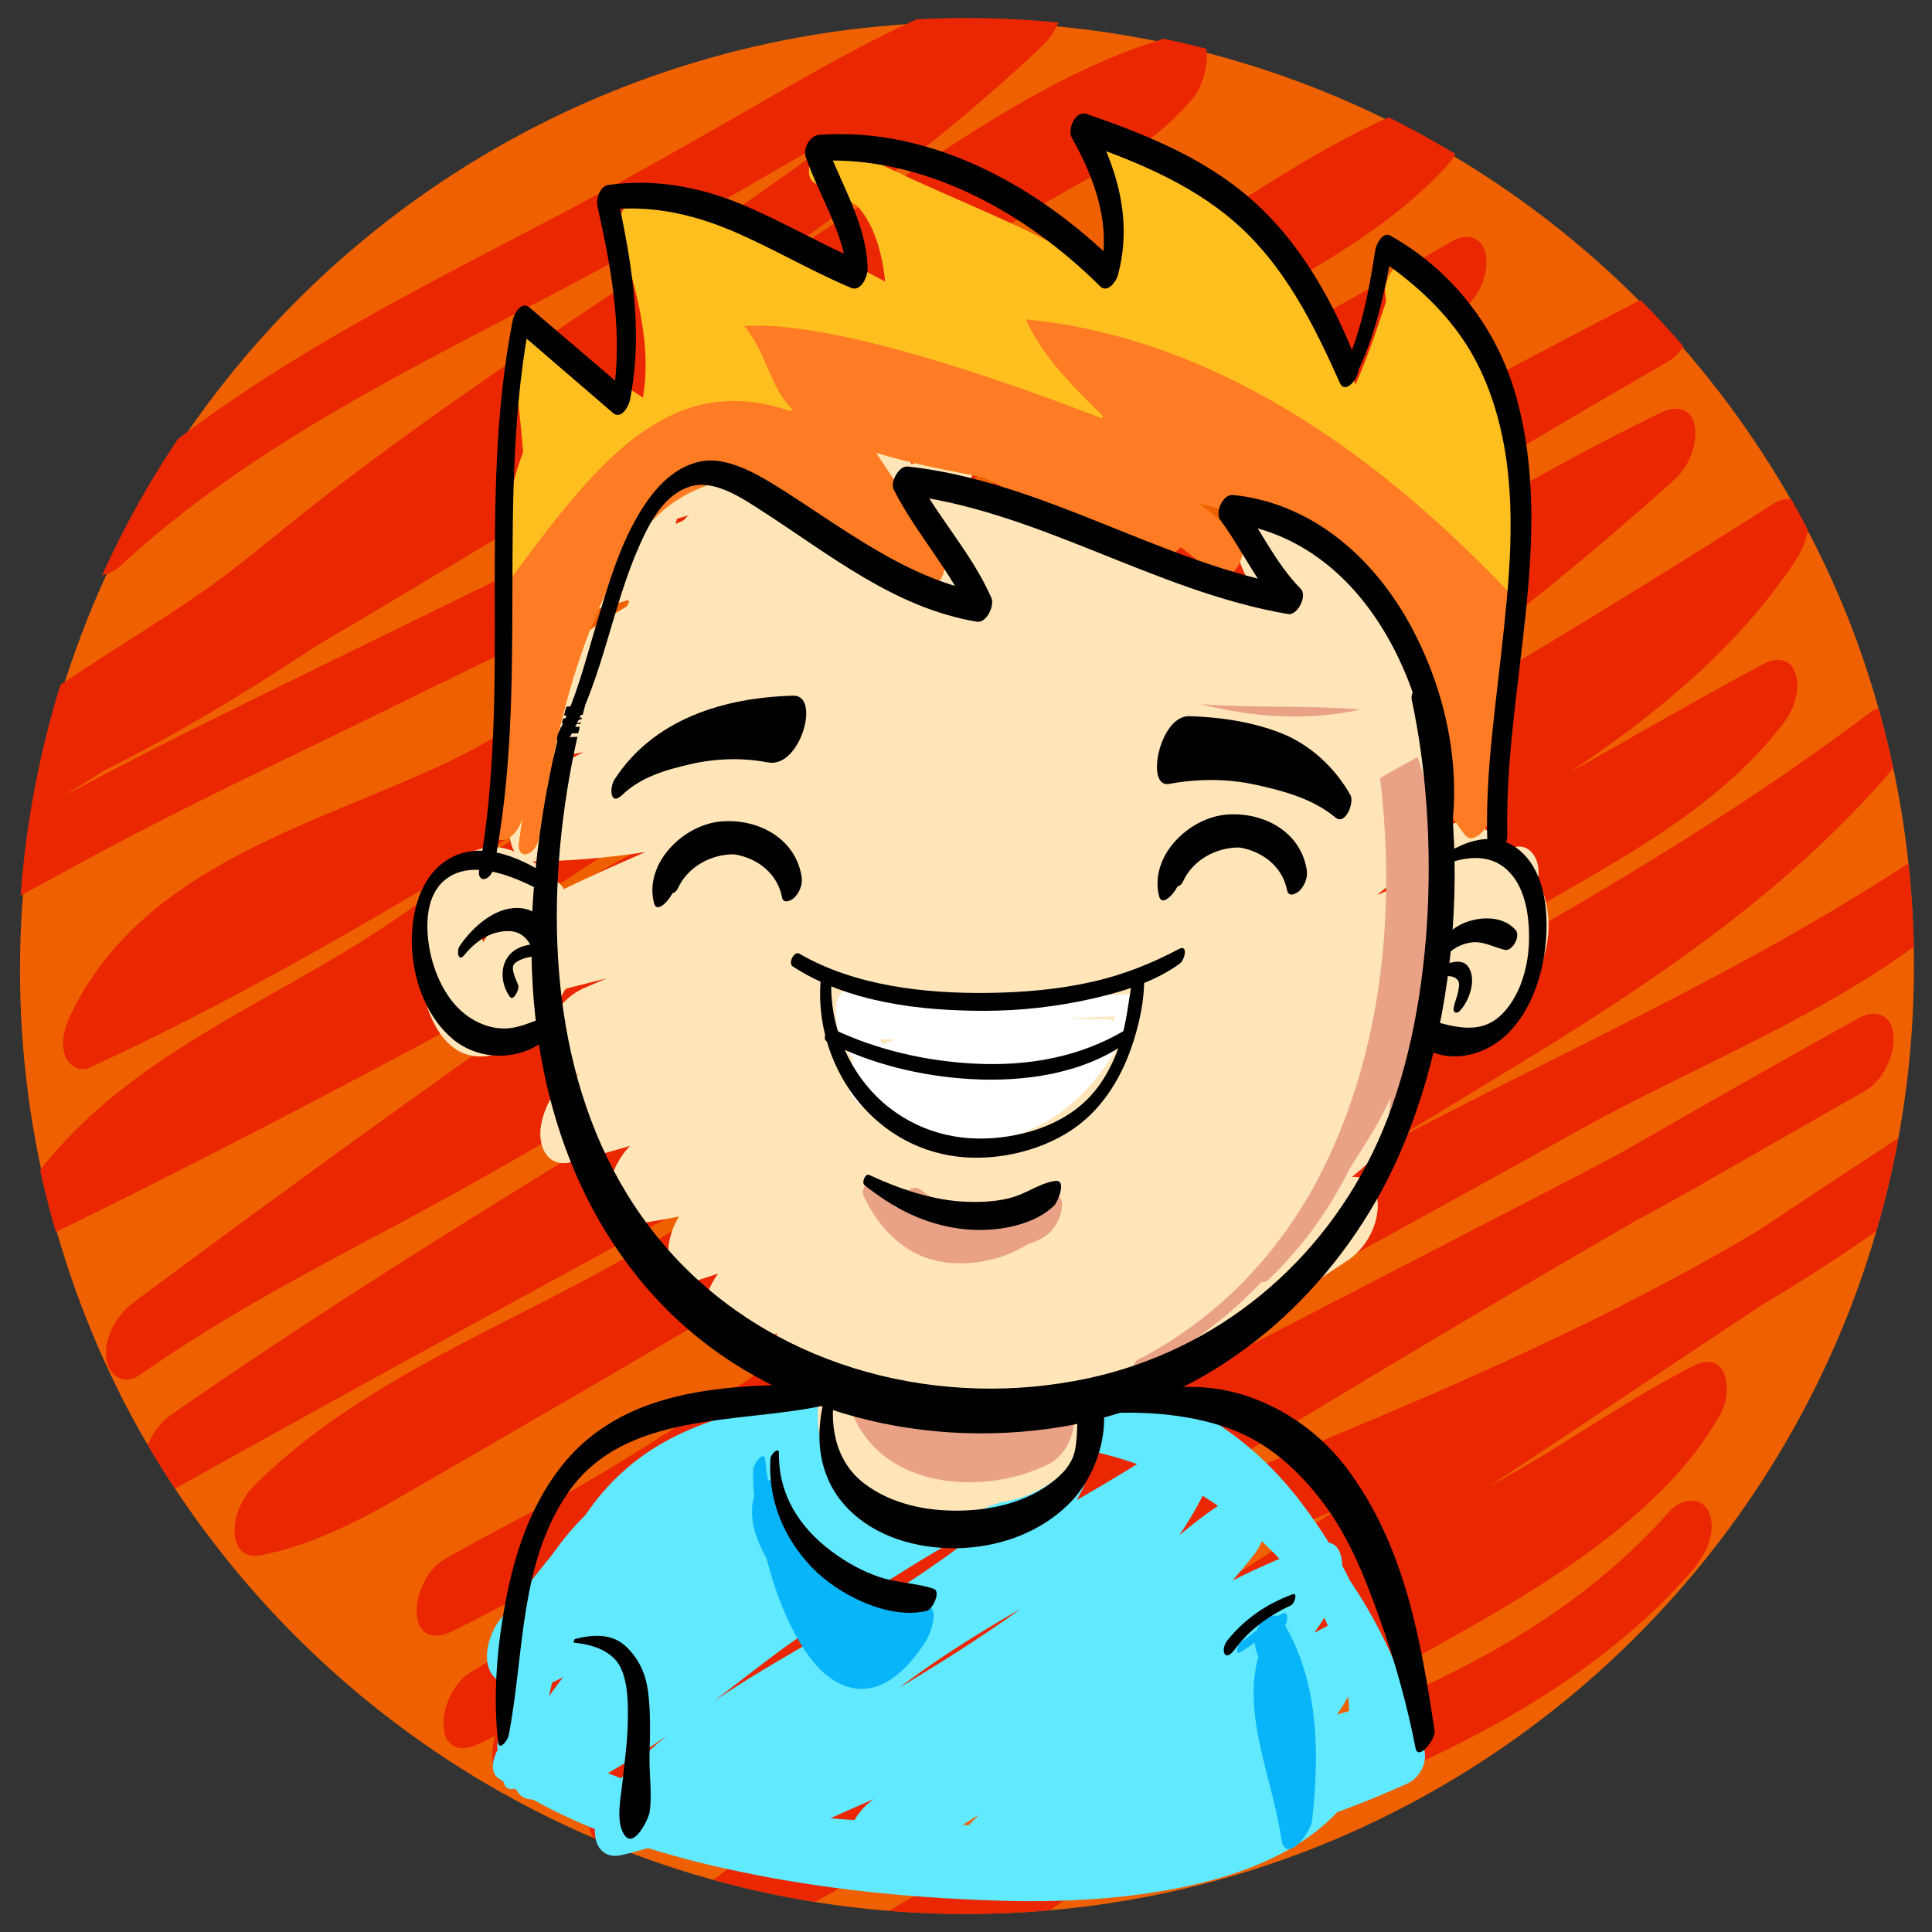 <svg xmlns="http://www.w3.org/2000/svg" xmlns:xlink="http://www.w3.org/1999/xlink" width="1030" height="1030" viewBox="0 0 1030 1030"><rect x="0" y="0" width="1030" height="1030" fill="#333333" stroke="none"/><defs><path id="a" d="M1020.377 515.001c0 279.115-226.264 505.377-505.377 505.377S9.623 794.114 9.623 515.001 235.886 9.622 515 9.622c279.113 0 505.377 226.266 505.377 505.379z"/></defs><clipPath id="b"><use xlink:href="#a" overflow="visible"/></clipPath><g clip-path="url(#b)"><circle fill="#EF6100" cx="516.036" cy="517.213" r="505.378"/><path fill="#EA2700" d="M64.591 301.339c65.697-60.767 147.473-101.363 226.166-142.394 40.816-21.281 80.746-43.73 120.539-66.854 43.207-25.11 87.471-49.598 136.055-62.561l-2.865-37.722C469.49 62.96 382.009 118.799 296.63 176.392c-43.967 29.658-87.432 59.996-129.215 92.682-20.033 15.672-39.121 32.311-60.043 46.828-21.762 15.1-44.41 28.884-66.553 43.409-20.461 13.421-40.42 27.7-58.93 43.736-7.092 6.145-11.695 17.171-10.986 26.521.549 7.209 5.932 13.974 13.85 11.2 98.168-34.394 184.33-95.652 268.734-154.941 42.164-29.617 84.252-59.421 128.115-86.495 19.998-12.341 40.242-24.097 59.857-37.073 21.043-13.919 41.816-28.239 62.965-42.001 37.358-24.313 76.479-48.122 120.034-59.315-2.238-11.117-4.479-22.232-6.717-33.351-3.625 4.497-11.99 11.267-18.963 15.919-10.002 6.67-20.648 12.364-31.156 18.178-23.029 12.742-45.092 27.219-67.553 40.936-51.307 31.332-102.533 62.797-153.852 94.112-51.111 31.188-102.328 62.211-153.791 92.816-45.842 27.263-92.238 53.613-137.738 81.449-57.197 34.991-113.604 73.15-161.328 120.578-6.828 6.784-11.734 16.688-10.986 26.521.559 7.365 5.898 13.78 13.85 11.198 51.945-16.859 99.748-43.608 147.504-69.638 50.273-27.404 102.16-51.78 153.584-76.934 106.723-52.204 213.545-104.201 320.026-156.899 43.588-21.572 87.41-42.348 128.738-68.076 36.969-23.018 73.674-48.996 115.463-62.538-.953-12.575-1.908-25.146-2.863-37.721-32.516 34.457-76.607 55.146-117.221 78.288-50.043 28.516-97.457 62.321-145.694 93.778-48.672 31.741-97.557 62.7-143.463 98.404-36.258 28.201-71.635 58.477-113.408 78.263C166.968 440.29 75.416 461.753 37.56 541.29c-3.076 6.463-5.365 14.316-2.91 21.401 1.744 5.04 7.496 9.095 12.932 6.589C147.67 523.178 241.1 464.948 335.033 407.693c46.518-28.354 93.287-56.325 141.229-82.228 49.124-26.541 100.223-49.029 149.866-74.543 51.182-26.305 101.262-54.686 151.102-83.427-.984-12.997-1.971-25.993-2.959-38.989-89.506 66.279-184.82 124.035-280.239 181.279-95.314 57.186-189.699 115.122-280.916 178.699C148.345 533.63 70.698 560.08 20.878 624.456c-8.811 11.384-11.102 42.221 10.984 31.382 208.227-102.161 408.941-218.58 611.711-330.955 81.105-44.949 162.598-89.213 245.033-131.684l-2.959-38.989C684.77 269.934 489.943 395.938 300.085 528.915 223.16 582.794 147.082 637.887 71.74 693.958c-9.189 6.835-16.062 17.88-15.162 29.76.736 9.699 9.592 15.234 18.121 9.229 43.633-30.724 91.014-55.527 138.016-80.599 48.865-26.063 96.42-53.966 143.453-83.206 97.824-60.818 193.598-125.836 295.821-179.224 79.943-41.755 155.398-91.653 236.617-131.035l-7.131-35.752C726.443 362.758 545.963 469.948 368.333 577.764c-93.445 56.721-186.838 113.71-276.604 176.167-9.318 6.483-16.043 18.146-15.16 29.758.801 10.539 9.316 14.158 18.119 9.23 202.516-113.372 408.094-221.234 609.11-337.292 82.609-47.694 164.385-96.848 244.781-148.196-3.662-10.461-7.324-20.92-10.984-31.381-4.996 7.511-10.377 14.716-16.098 21.688-5.041 6.146-10.836 12.267-18.377 19.708-14.123 13.939-29.658 26.809-45.088 38.273-35.398 26.297-73.572 48.73-112.082 70.107-37.449 20.789-75.582 40.312-113.115 60.945-42.605 23.422-83.6 49.658-124.551 75.827-65.342 41.753-130.41 84.796-198.977 121.15-60.084 31.858-124.111 59.162-173.205 107.688-6.838 6.763-11.73 16.707-10.986 26.522.621 8.163 5.797 12.765 13.852 11.198 27.105-5.267 51.928-18.041 75.645-31.759 24.854-14.379 49.684-28.81 74.537-43.192a10595.979 10595.979 0 0 0 152.23-89.771c49.531-29.772 100.038-57.95 150.667-85.822 50.375-27.729 102.133-51.93 153.664-77.322 67.275-33.148 131.117-72.729 197.158-108.185l-10.984-31.383c-5.504 7.192-9.137 10.836-17.041 18.057-7.752 7.076-15.979 13.312-24.516 19.367-18.807 13.338-38.715 25.094-58.617 36.699-43.186 25.18-85.119 51.793-126.225 80.276-91.949 63.715-180.73 131.845-272.465 195.851-62.607 43.68-127.02 85.396-195.645 119.062l2.959 38.99c48.338-27.513 98.725-51.109 148.234-76.384 25.084-12.807 49.887-26.168 74.096-40.571 24.189-14.391 46.896-30.896 69.811-47.201 23.254-16.545 46.578-32.993 70.564-48.466 23.51-15.167 48.084-28.535 72.547-42.078 48.809-27.02 97.926-53.479 146.338-81.21 61.396-35.17 121.518-72.686 178.057-115.307-3.66-10.461-7.322-20.922-10.984-31.382-59.98 69.826-146.117 119.632-225.496 166.939-91.051 54.269-181.008 110.706-269.409 169.204-41.195 27.26-81.385 55.869-121.203 85.092-39.395 28.913-78.961 57.731-121.234 82.347-9.594 5.584-15.992 18.821-15.16 29.759.84 11.066 9.201 13.475 18.119 9.23 100.961-48.053 196.104-107.057 291.245-165.518 47.797-29.37 95.674-58.625 144.387-86.46 47.674-27.237 96.568-52.016 145.609-76.669 75.025-37.713 150.203-76.055 218.389-125.428l-7.131-35.751c-33.609 33.213-76.09 55.599-117.895 76.72a4038.336 4038.336 0 0 0-133.637 70.689C696.285 642.5 596.455 696.587 500.195 756.758c-39.695 24.813-79.178 50.248-116.168 78.982-32.521 25.263-64.553 53.299-102.398 70.431-8.955 4.054-15.02 11.32-17.994 20.765-1.854 5.884-3.031 24.237 8.273 22.726 45.447-6.074 87.678-22.926 128.725-42.8 43.947-21.275 85.809-46.649 127.571-71.857 92.4-55.778 188.994-103.604 284.818-153.169 30.957-16.012 61.801-31.989 92.062-49.282l89.188-50.968c9.619-5.496 15.986-18.892 15.162-29.759-.805-10.575-9.309-14.111-18.121-9.229-104.188 57.711-206.854 118.117-308.768 179.746C631.4 753.275 580.459 784.533 529.6 815.93c-44.668 27.573-85.542 60.625-129.553 89.188-21.203 13.757-43.262 26.518-67.016 35.328l-1.309 40.958C503.589 874.062 701.895 821 881.025 728.062c47.312-24.547 93.092-52.107 136.094-83.643 9.217-6.758 16.057-17.938 15.16-29.76-.76-9.986-9.486-14.867-18.119-9.229-189.895 124.01-375.484 255.294-574.297 364.989a2771.025 2771.025 0 0 1-59.693 31.968l7.133 35.753c73.348-58.31 162.889-92.968 248.278-129.313 44.957-19.136 89.82-38.741 132.914-61.835 22.314-11.959 44.492-24.162 66.002-37.533 23.461-14.584 46.566-29.751 71.246-42.24l-14.291-26.021c-3.254 5.631 2.838-4.268-.768 1.271-1.092 1.673-2.266 3.292-3.438 4.908-1.197 1.657-2.473 3.257-3.742 4.856-.225.285-4.668 5.495-1.594 2.025-6.42 7.245-13.553 13.844-20.877 20.158-14.344 12.364-31.18 23.663-48.141 34.454-35.631 22.667-73.098 42.25-109.025 64.42-39.857 24.595-76.527 54.362-114.17 82.133-42.477 31.335-86.008 61.829-133.524 85.104-8.504 4.165-17.23 7.841-26.043 11.295.953 12.572 1.908 25.146 2.865 37.721 61.736-53.27 143.856-80.491 220.311-108.335 80.787-29.419 162.883-61.466 226.773-120.972 7.469-6.955 14.516-14.354 21.266-22.004 7.164-8.118 13.979-19.857 10.072-31.133-3.469-10.01-15.477-8.066-21.377-1.381-114.229 129.438-307.648 132.047-443.065 231.178a405.272 405.272 0 0 0-25.289 20.133c-7.098 6.125-11.693 17.185-10.986 26.522.529 6.965 5.992 14.28 13.852 11.197 97.135-38.068 176.129-109.005 260.493-168.247 66.98-47.033 147.924-76.376 205.264-136.568 10.396-10.916 19.23-22.635 26.766-35.684 7.1-12.287 4.061-35.306-14.291-26.021-23.682 11.983-45.959 26.396-68.422 40.475-22.414 14.05-45.566 26.728-68.828 39.299-42.021 22.706-85.975 41.566-129.891 60.243-90.248 38.378-182.231 75.838-259.649 137.379-7.225 5.744-11.672 17.469-10.986 26.521.82 10.785 9.26 13.842 18.121 9.23C584.75 936.47 771.74 806.556 960.965 681.343a11124.478 11124.478 0 0 1 56.154-36.924l-2.959-38.989C850.088 725.749 651.648 782.421 469.113 867.284c-48.146 22.383-95.297 46.992-140.35 75.131-8.23 5.139-13.766 14.978-14.994 24.479-1.041 8.054 3.029 20.431 13.686 16.479 48.652-18.046 91.168-48.993 132.91-79.128 45.076-32.542 91.928-61.576 139.313-90.626 101.836-62.436 204.242-123.967 307.943-183.265a7351.688 7351.688 0 0 1 86.65-48.766c-.984-12.996-1.971-25.993-2.959-38.988-51.547 29.457-102.699 59.619-155.438 86.898-53.777 27.817-107.557 55.633-161.336 83.449-43.93 22.723-87.301 45.755-129.695 71.245-41.772 25.118-83.297 50.7-126.524 73.278-41.221 21.529-86.023 41.922-132.549 48.141-3.242 14.498-6.482 28.993-9.721 43.49 47.461-21.483 85.908-55.805 127.178-86.811 44.623-33.523 92.951-62.742 140.678-91.576 96.971-58.587 197.004-111.868 295.91-167.064 73.6-41.076 157.645-70.725 218.6-130.964 6.844-6.76 11.734-16.708 10.988-26.521-.729-9.591-9.635-15.373-18.119-9.229-88.588 64.145-188.592 109.527-285.451 159.373-99.426 51.166-193.672 111.625-289.094 169.731-73.312 44.644-147.525 88.053-225.084 124.969l2.959 38.989c49.188-28.641 94.676-62.945 140.543-96.504 46.479-34 94.139-66.235 142.512-97.467 87.035-56.191 175.352-110.046 263.912-163.752 74.691-45.295 149.066-94.295 206.426-161.075 5.67-6.597 9.146-18.316 6.219-26.761-2.553-7.37-11.105-9.217-17.203-4.62-89.627 67.563-188.064 121.632-286.238 175.511-49.33 27.073-98.406 53.916-144.789 85.881-23.352 16.091-46.289 32.776-69.5 49.068-23.09 16.205-47.426 30.418-72.158 43.965-61.564 33.727-125.932 62.054-186.961 96.791-9.623 5.477-15.984 18.906-15.16 29.76.834 10.973 9.219 13.596 18.119 9.23 98.893-48.512 189.043-113.175 277.801-177.872 89.326-65.108 177.656-132.874 271.783-191.008 55.477-34.265 120.369-62.552 160.975-115.647 5.391-7.048 9.266-17.969 6.219-26.763-2.84-8.196-10.652-8.139-17.203-4.62-49.322 26.479-97.432 55.121-146.602 81.871-49.908 27.152-102.033 49.65-152.422 75.84C537.59 565.519 438.343 626.223 337.974 685.06a11425.55 11425.55 0 0 1-97.148 56.283c-30.904 17.713-60.723 37.979-96.279 44.889.953 12.572 1.908 25.146 2.865 37.721 33.756-33.367 76.162-55.738 118.041-77.181 45.688-23.39 90.238-48.038 134.127-74.68 87.6-53.175 171.682-111.858 262.071-160.353 54.957-29.484 110.545-57.98 162.961-91.898 49.711-32.166 98.854-70.181 131.994-120.016 5.023-7.557 9.406-17.564 6.217-26.762-2.699-7.791-10.854-8.675-17.203-4.621-195.874 125.101-399.874 236.655-603.806 347.893-83.529 45.561-167.062 91.117-250.084 137.596l2.959 38.988C265.64 673.978 449.087 574.513 622.932 460.024c94.264-62.08 185.904-128.777 269.846-204.379 7.025-6.327 11.709-17.035 10.988-26.521-.836-11.01-9.213-13.55-18.119-9.23-51.248 24.849-100.297 53.832-149.525 82.396-49.635 28.8-100.664 55.019-150.33 83.749-99.657 57.645-195.211 122.086-293.78 181.536-72.496 43.724-150.877 77.517-220.271 126.384.984 12.996 1.973 25.992 2.959 38.988 185.01-137.684 374.571-269.339 569.657-392.374 80.434-50.727 161.85-99.902 244.248-147.373 9.605-5.535 15.986-18.861 15.16-29.76-.82-10.815-9.25-13.799-18.119-9.229C679.471 260.432 479.433 377.96 275.685 488.664c-81.457 44.258-163.553 87.353-246.783 128.186l10.984 31.383c25.777-33.308 66.305-56.533 103.789-77.647 19.877-11.199 39.891-22.157 59.18-34.356 21.947-13.881 42.736-29.654 64.246-44.203 92.357-62.464 188.979-118.262 284.29-176.013 77.076-46.703 153.375-94.857 225.838-148.517 9.197-6.81 16.061-17.9 15.162-29.76-.793-10.436-9.346-14.29-18.121-9.229-48.863 28.18-97.98 55.93-148.08 81.867-49.613 25.688-100.764 48.179-150.024 74.562-96.332 51.593-187.564 112.021-281.984 166.92-45.945 26.715-92.727 52.251-141.018 74.497 3.338 9.33 6.68 18.662 10.023 27.99a166.06 166.06 0 0 1 2.938-5.881c.275-.53 3.928-6.72 1.068-2.127 2.277-3.657 4.846-7.124 7.492-10.519.168-.216 4.738-5.591 1.715-2.197 1.436-1.612 2.949-3.157 4.455-4.703 3.553-3.637 7.365-7.009 11.248-10.285 4.771-4.025 12.174-9.079 19.404-13.619 8.459-5.309 17.279-10.026 26.193-14.511 34.469-17.342 71.242-29.699 106.113-46.215 43.148-20.439 79.836-52.666 117.23-81.818 44.832-34.949 93.141-64.874 140.709-95.896 48.04-31.33 95.284-64.804 145.127-93.205 42.926-24.461 88.732-46.937 123.102-83.359 6.684-7.084 11.75-16.467 10.986-26.521-.559-7.366-5.898-13.776-13.852-11.199-49.908 16.174-93.238 47.806-137.598 74.86-48.914 29.833-102.049 53.269-153.393 78.592-106.676 52.613-213.652 104.618-320.469 156.94-43.396 21.257-86.619 42.541-129.029 65.714-40.359 22.048-80.936 43.731-124.824 57.979.955 12.574 1.91 25.146 2.863 37.722 72.182-71.732 163.5-120.634 250.486-171.761 103.369-60.754 205.492-123.592 307.752-186.184 31.838-19.49 63.29-39.892 95.545-58.647 28.137-16.359 57.43-30.229 78.301-56.136 6.781-8.413 13.281-38.49-6.715-33.35-47.429 12.188-90.468 38.452-131.14 64.922-21.107 13.74-41.834 28.054-62.84 41.949-19.621 12.977-39.934 24.667-59.938 37.012-88.902 54.875-170.566 120.623-260.035 174.661C76.087 360.719 34.5 382.364-9.665 397.84c.953 12.572 1.908 25.147 2.863 37.721 39.102-33.88 85.59-57.931 127.508-87.985 21.176-15.182 40.631-32.546 61.217-48.488 20.627-15.977 41.773-31.276 63.117-46.279 86.076-60.504 176.02-115.53 257.791-181.999 18.235-14.82 35.917-30.312 52.963-46.484 6.924-6.571 11.721-16.852 10.986-26.521-.586-7.715-5.842-13.337-13.852-11.199C503.625-.24 458.107 24.438 414.133 49.748c-40.957 23.574-81.775 46.956-123.684 68.825-82.873 43.245-167.967 86.252-237.164 150.254-7.748 7.166-13.723 20.591-10.07 31.133 3.689 10.637 15.029 7.252 21.376 1.379z"/></g><path fill="#FFE5B8" d="M348.843 279.614c26.113-5.537 50.418-18.476 77.074-21.554l-1.289-16.985c-14.141 16.423-35.787 25.422-55.109 34.056-20.197 9.024-40.295 17.936-57.59 31.987-4.641 3.767-9.713 21.729 1.434 18.892 66.787-17.012 128.121-51.434 196.504-62.771-1.121-5.569-2.242-11.136-3.365-16.704-1.176 1.796-5.559 2.542-7.486 3.392-5.312 2.34-8.898 7.463-9.648 13.247-.486 3.761 1.564 10.583 6.855 8.253 7.859-3.46 14.826-5.387 19.801-12.983 3.16-4.825 6.951-18.413-3.364-16.704-68.381 11.336-129.717 45.763-196.504 62.77l1.434 18.894c35.869-29.139 85.387-34.212 116.559-70.418 2.43-2.822 7.08-17.952-1.289-16.985-28.223 3.259-53.625 16.266-81.223 22.115-8.794 1.864-14.899 24.064-2.794 21.498zm44.615 435.167l-.003.005zm-94.855-243.44c-11.17-10.627-28.002-24.723-44.758-18.01-18.83 7.541-28.82 28.697-30.479 47.956-2.029 23.598 7.67 70.093 41.121 60.725 13.721-3.845 24.676-16.311 32.6-27.428 5.506-7.72 11.197-21.809 4.246-30.492-6.922-8.64-18.736.296-23.287 6.68a104.83 104.83 0 0 1-4.252 5.576c-2.693 3.289 3.887-4.255 1.107-1.265a54.303 54.303 0 0 1-2.02 2.024 45.363 45.363 0 0 1-1.98 1.772c-2.693 2.316 4.383-3.245 1.602-1.257-1.178.843-2.438 1.555-3.73 2.2 5.988-2.986 1.975-.953.146-.509-2.537.617 4.447-.466 1.898-.224-.541.053-1.086.043-1.631.032-1.594-.029-5.314-1.232.178.365-1.18-.343-2.285-.898-3.344-1.512-3.416-1.98.328.504-.023.188-.865-.77-1.637-1.641-2.379-2.527-.789-.937-1.482-1.946-2.15-2.97-.35-.533-.668-1.085-.988-1.633-1.312-2.258 2.141 4.245.475.774-1.197-2.492-2.121-5.112-2.912-7.761-.412-1.373-.748-2.768-1.064-4.166-.682-3.024.908 4.836.361 1.779a67.86 67.86 0 0 1-.438-2.871c-.383-2.85-.539-5.726-.539-8.599-.002-3.246-.238 5.708-.086 2.49.033-.689.092-1.374.15-2.062.113-1.331.309-2.655.533-3.974.764-4.469-1.775 6.612-.248 1.362.17-.584.371-1.159.574-1.73 1.107-3.145-2.855 6.671-1.502 3.664 2.277-5.073-2.207 3.193-1.391 1.992 2.818-4.147-4.771 4.541-1.086 1.292-5.23 4.607-4.119 3.07-2.559 2.056 1.248-.808 3.744-1.743-2.494 1.046.949-.424 1.965-.672 2.98-.859-5.857 1.086-2.031.305-.197.44.623.046 1.238.153 1.854.261 2.377.412-4.141-1.291-.492-.103 3.225 1.052 6.217 2.772 9.055 4.599 1.781 1.146 3.473 2.429 5.139 3.734-3.08-2.412.145.146.631.57 1.318 1.145 2.584 2.341 3.848 3.545 7.967 7.579 17.908.588 23.287-6.68 4.916-6.639 12.019-23.09 4.244-30.49zm467.811 27.764c.686-.849 4.668-5.293.539-.766 1.312-1.438 2.73-2.772 4.178-4.079 2.908-2.622-3.926 2.573.727-.453 4.188-2.725-2.301.714.281-.287 4.715-1.831-2.193-.667 2.396-.371 3.834.25-2.408-.932-.17-.085.941.354 1.801.892 2.641 1.437 2.461 1.604-2.803-2.558-.623-.483.799.763 1.492 1.639 2.166 2.513.721.932 1.332 1.945 1.934 2.955-2.617-4.413-.391-.578.096.534.936 2.154 1.641 4.404 2.275 6.662.34 1.202 1.361 6.195.252.513.273 1.4.471 2.815.662 4.229.328 2.476.48 4.972.557 7.47.049 1.542-.205 6.841.098-.06-.059 1.343-.193 2.681-.34 4.02-.104.965-.26 1.925-.418 2.881-.617 3.726 1.65-6.306.248-1.229-.57 2.075-2.596 6.434.979-1.904-.895 2.084-3.52 5.432 1.488-2.09-1.881 2.821 4.426-4.65 2.104-2.31-.072.073 3.727-2.501 5.334-3.188-3.26 1.395 3.525-.094 1.09.002-1.342.052-4.291-.969.322.398-2.025-.601-3.857-1.795-5.568-2.998-1.283-.984-1.154-.865.387.354a47.054 47.054 0 0 1-1.846-1.727c-1.381-1.326-2.645-2.775-3.896-4.223l-12.283 38.114c27.775-14.801 38.365-45.893 30.641-75.365l-26.486 35.977c10.719 3.795 21.422 5.779 30.117-3.65 6.35-6.891 10.113-14.396 11.59-23.637.377-2.369.205-4.825.252-7.228.016-2.094-.021-1.373-.105 2.167.721-5.75-1.02-1.663-5.219 12.262 5.938-7.262 10.924-22.154 4.244-30.492-7.148-8.924-18.385.681-23.285 6.68-4.9 5.993-7.102 13.078-8.631 20.509-.432 2.104-.311 5.854-.324 7.359a90.12 90.12 0 0 0-.014 2.078c-.209-4.375.791-8.548 2.994-12.519l7.172-9.747c10.029-2.947 12.646-4.429 7.844-4.438-1.762-.087-3.553-.93-5.158-1.496-18.064-6.397-30.113 22.132-26.488 35.974.666 2.536.746 3.164 1.014 5.704.613 5.835 1.4-2.609-.123 2.275.586-1.874 1.279-3.566 2.662-5.001-1.637 1.7-2.691 1.951-5.66 3.535-10.473 5.58-21.514 27.465-12.285 38.111 11.906 13.73 29.486 22.023 43.945 5.808 13.967-15.667 18.457-36.219 16.621-56.803-1.342-15.035-6.141-32.369-19.496-41.065-18.533-12.067-40.219 10.649-50.471 23.359-5.895 7.309-10.949 22.12-4.246 30.493 7.125 8.898 18.416-.642 23.285-6.679z"/><path fill="#FFE5B8" d="M751.443 563.847c18.742 0 34.877-44.124 13.887-44.124-18.742 0-34.879 44.124-13.887 44.124z"/><path fill="#FFE5B8" d="M799.529 547.149c17.783-16.999 30.406-41.219 24.623-66.271-4.529-19.628-21.162-33.738-38.652-42.049-17.938-8.521-39.176 33.744-21.475 42.157 10.326 4.903 18.836 10.983 25.311 20.519.984 1.446 1.52 3.121 2.135 4.751.189.503.713 5.335.828 3.656.242-3.493-1.553 3.583.035.236.74-1.564-3.66 3.986-4.129 4.435-7.674 7.335-13.787 20.505-10.086 31.183 3.654 10.554 15.117 7.4 21.41 1.383z"/><path fill="#61E9FF" d="M266.941 935.895c26.58 26.04 62.562 38.171 98.195 45.902 38.762 8.415 78.66 10.741 118.188 12.394 44.549 1.862 89.237 2.145 133.51-3.837 46.326-6.261 90.623-20.253 133.201-39.355 6.752-3.026 11.094-10.851 9.273-18.2-19.271-77.818-69.924-148.64-147.871-175.269-38.049-12.997-78.607-12.379-118.278-10.554-35.709 1.64-71.779 6.134-105.932 17.022-35.115 11.197-67.662 30.706-89.803 60.66-26.176 35.408-32.57 80.548-29.207 123.46.967 12.332 14.383 1.902 15.947-4.79 8.07-34.475 13.555-70.144 26.717-103.175 11.73-29.441 34.16-49.577 63.688-60.438 20.445-7.517 42.469-10.415 63.779-14.47 22.859-4.348 45.785-8.382 68.963-10.615 44.807-4.313 90.6-.484 129.536 23.876 34.074 21.317 60.318 59.246 74.348 96.405 6.305 16.699 10.545 36.063 6.422 53.812-4.447 19.153-18.848 30.312-35.48 39.047-39.045 20.499-86.123 23.903-129.4 23.714-43.596-.188-88.028-4.495-131.006-11.802-50.664-8.609-102.344-23.625-145.27-52.703-7.861-5.326-19.086 15.421-10.734 21.078 40.926 27.726 89.592 42.211 137.68 51.61 42.957 8.398 87.615 12.475 131.336 13.697 71.271 1.992 197.455-8.723 200.961-103.76 1.453-39.41-18.539-77.439-41.65-108.078-26.393-34.991-61.885-58.093-104.973-66.699-44.252-8.842-90.553-1.553-134.362 6.388-39.146 7.096-81.324 11.817-114.119 36.357-51.145 38.269-58.162 107.372-71.66 165.056 5.314-1.599 10.631-3.194 15.947-4.793-2.756-35.155.994-71.876 22.061-101.272 18.143-25.318 46.637-40.702 75.57-50.438 34.039-11.453 70.236-15.551 105.949-17.191 40.172-1.849 80.848-2.002 119.055 12.096 72.219 26.641 118.09 94.192 136.035 166.668 3.094-6.064 6.182-12.131 9.273-18.199-41.09 18.434-83.742 32.101-128.361 38.683-43.609 6.434-88.082 5.811-132.004 4.035-37.795-1.526-75.66-3.885-112.883-10.958-35.104-6.668-72.754-18.356-98.877-43.95-7.846-7.689-20.329 12.155-13.764 18.586z"/><path fill="#61E9FF" d="M286.072 886.653c17.467-21.032 31.939-41.091 49.779-58.229 18.467-17.744 42.172-29.286 68.908-35.89-.955-12.595-1.912-25.188-2.869-37.781-39.963 36.539-88.711 64.183-118.484 110.815-4.92 7.705-9.461 17.479-6.229 26.806 2.949 8.511 10.539 7.746 17.23 4.626 34.668-16.154 64.686-40.599 95.977-62.229 29.957-20.709 63.086-41.363 100.291-44.402.428-12.782.854-25.564 1.279-38.345-30.994 31.989-72.986 51.99-111.873 75.701-42.113 25.675-81.584 57.5-102.719 103.257-4.611 9.983-7.27 31.352 10.041 28.037 23.447-4.492 44.943-17.85 64.406-31.098 21.568-14.689 41.738-31.314 62.67-46.873 21.432-15.926 44.707-29.41 67.334-43.543 26.389-16.484 53.514-32.032 83.971-39.512l-12.438-22.2c-.412 1.279-3.295 8.654-.666 2.406-.922 2.191-2.002 4.313-3.096 6.426-.59 1.133-4.848 7.982-1.32 2.468-1.682 2.629-3.537 5.144-5.424 7.629-1.549 2.048-3.203 4.013-4.865 5.968 3.324-3.91-2.219 2.275-2.838 2.921-4.305 4.47-8.906 8.65-13.592 12.719-9.272 8.048-16.647 13.3-27.721 20.879-11.715 8.02-23.787 15.518-35.91 22.905-44.381 27.038-94.727 51.701-129.713 91.142-6.543 7.376-11.785 16.28-11.006 26.566.611 8.023 5.818 12.979 13.873 11.218 55.475-12.139 100.463-52.354 144.168-86.081 22.975-17.731 46.739-32.707 72.006-46.936 29.066-16.367 58.082-32.896 85.588-51.812-4.771-8.687-9.545-17.378-14.314-26.064a162.109 162.109 0 0 1-7.113 13.715c2.604-4.498-1.215 1.85-1.477 2.246-1.674 2.543-3.469 5.009-5.275 7.46-7.299 9.907-12.059 14.834-21.506 23.978-17.369 16.81-36.168 30.634-56.154 44.168-39.377 26.669-81.543 48.923-120.92 75.571-8.158 5.52-13.754 14.733-15.02 24.52-.955 7.397 3.156 21.328 13.707 16.507 44.623-20.395 90.186-38.817 133.399-62.167 21.912-11.838 42.99-25.193 62.742-40.376 19.941-15.332 37.443-33.986 59.223-46.808-3.668-10.477-7.336-20.954-11.002-31.434-50.045 62.726-117.285 108.7-183.008 153.402-9.375 6.379-16.061 18.269-15.186 29.811.83 10.901 9.252 13.734 18.15 9.245 78.157-39.427 144.415-102.533 227.709-131.761-3.35-9.344-6.693-18.69-10.041-28.035a116.978 116.978 0 0 1-2.127 4.041c-3.525 6.524 2.617-3.805-1.412 2.407-2.48 3.825-5.281 7.434-8.16 10.964-1.152 1.416-3.664 4.067-7.105 7.473-3.342 3.307-6.879 6.416-10.453 9.467-13.146 11.221-30.307 21.914-46.225 31.716-33.111 20.388-68.223 39.817-94.746 68.834-6.618 7.24-11.78 16.384-11.006 26.565.59 7.776 5.844 13.295 13.875 11.217 72.043-18.64 127.441-72.722 192.592-105.682l-16.711-20.229c-.336 1.407-3.033 8.542-.443 2.584a50.042 50.042 0 0 1-1.664 3.295c1.729-2.653 1.826-2.82.299-.505-1.477 2.226-3.184 4.3-4.891 6.351 2.898-3.483-2.879 2.766-3.477 3.35-8.99 8.774-16.982 14.244-27.557 21.446-20.781 14.163-43.031 26.605-61.873 43.422-7.051 6.293-11.721 17.094-11.004 26.563.512 6.707 6.078 14.646 13.875 11.219 43.607-19.175 86.57-42.628 133.732-51.856 17.643-3.453 29.938-47.764 5.586-42.998-47.16 9.229-90.123 32.684-133.732 51.856l2.869 37.782c5.219-4.656 4.664-4.134 9.883-7.916 5.541-4.015 11.268-7.78 16.99-11.537 12.303-8.072 24.74-15.936 36.709-24.508 23.273-16.667 48.184-38.013 55.156-67.145 3.025-12.645-.898-28.229-16.713-20.228C646.79 897.615 593.665 950.1 524.97 967.875c.955 12.594 1.912 25.188 2.869 37.782 26.291-28.767 61.434-46.7 94.914-67.64 35.719-22.337 70.021-48.499 89.656-86.756 4.156-8.097 7.094-34.047-10.039-28.035-86.596 30.384-155.117 94.772-236.26 135.701l2.965 39.056c72.131-49.062 144.213-99.864 199.084-168.644 5.504-6.896 9.236-18.122 6.227-26.805-2.771-7.999-10.768-8.434-17.229-4.628-21.572 12.697-39.16 30.497-58.479 46.159-18.75 15.204-39.693 27.874-60.773 39.539-41.129 22.76-84.872 40.195-127.561 59.706l-1.312 41.025c41.555-28.121 86.066-51.555 127.424-80.009 42.691-29.376 85.662-64.978 107.725-113.107 3.006-6.557 5.398-14.27 2.914-21.438-2.641-7.618-10.977-8.928-17.23-4.626-50.439 34.69-106.609 59.74-155.305 96.987-42.059 32.169-84.666 72.249-137.904 83.896l2.869 37.783c17.312-19.52 34.176-30.831 56.117-44.985 24.08-15.533 49.039-29.651 73.424-44.688 46.094-28.423 97.266-62.802 114.739-116.955 3.086-9.562 1.305-25.575-12.436-22.199-30.168 7.406-57.897 22.383-84.293 38.383-23.41 14.191-47.338 28.325-69.605 44.267-21 15.031-40.91 31.532-61.934 46.545-18.922 13.515-39.322 27.382-62.549 31.83 3.348 9.344 6.693 18.692 10.041 28.035 8.822-19.097 18.432-30.782 35.549-45.897 15.201-13.425 34.156-25.264 52.797-36.411 38.832-23.223 80.061-44.29 111.904-77.157 5.67-5.854 9.779-13.09 10.838-21.276.762-5.889-.928-17.774-9.559-17.068-84.623 6.911-140.129 77.688-213.115 111.703 3.666 10.479 7.336 20.956 11.002 31.434 27.16-42.536 73.803-68.264 110.77-102.062 7.008-6.408 11.729-17.009 11.006-26.566-.598-7.848-5.838-13.2-13.875-11.217-31.02 7.66-58.734 21.954-82.547 43.278-23.002 20.604-41.123 46.367-60.77 70.023-5.986 7.207-10.889 22.195-4.244 30.493 7.175 8.96 18.343-.727 23.287-6.678z"/><path fill="#FFE5B8" d="M437.449 737.818c-3.23 18.111-1.59 37.522 9.682 52.649 9.311 12.497 25.141 18.318 40.133 19.686 37.129 3.396 73.333-21.605 88.69-54.412 3.346-7.148 7.938-22.969-2.096-27.616-16.852-7.807-39.303-4.043-56.521.229-24.069 5.973-50.088 25.556-43.616 53.701 2.211 9.615 12.389 15.63 20.775 19.15 12.633 5.302 27.59 4.633 40.04-.751 14.848-6.419 27.287-18.321 33.711-33.298 7.836-18.27 7.182-35.534-2.277-52.917-5.461-10.032-19.596 1.693-23.287 6.679-6.572 8.879-9.689 20.491-4.246 30.495 1.369 2.514 1.943 5.017 2.178 7.45-.332-3.441-1.137 4.184.227-.829 1.613-5.938-2.271 2.687 1.215-2.382 2.6-3.778-.904.817-1.654 1.488 2.758-2.466-2.502 1.265-2.67 1.359-.479.266-5.703 1.921-7.93 2.145-7.773.781-14.407-1.356-21.059-5.173-3.377-1.94-1.643-.335-4.092-3.584 4.072 5.397-.949 18.189-6.814 24.648 1.506-1.396.924-1.01-1.752 1.158.955-.742 2.016-1.35 3.055-1.962.736-.435 4.742-2.231.635-.425 1.375-.605 2.793-1.112 4.205-1.622 6.326-2.288 12.983-3.673 19.612-4.732 2.586-.415 11.123-.916 16.045-.82 2.916.058 5.818.35 8.699.796.641.097 4.693 1.229 1.051.156 1.037.304 2.02.742 2.996 1.196-.697-9.208-1.396-18.412-2.096-27.617a57.866 57.866 0 0 1-1.561 3.209c-2.721 5.39 2.996-4.334-.305.651-.955 1.446-2.033 2.81-3.109 4.171 3.506-4.433.02-.087-.762.708-.889.901-7.412 6.182-3.621 3.361-2.721 2.022-5.654 3.745-8.631 5.358-1.914.942-2.006 1.02-.275.234-1.527.697-3.1 1.29-4.668 1.882-3.113 1.179-6.332 2.048-9.568 2.804-4.405 1.03-3.528.78-7.137 1.051-3.164.237-6.34.148-9.5-.062-6.67-.445-8.451-1.032-13.727-3.228-2.225-.93-4.316-2.126-6.357-3.397-2.945-1.839-1.527-.712-4.562-3.921-1.654-1.752-3.021-3.743-4.299-5.776 1.805 2.869-.508-1.271-.674-1.665-.613-1.439-1.051-2.945-1.492-4.441-1.457-4.961.398 3.458-.342-1.882-.244-1.758-.301-3.539-.363-5.311-.205-5.962-.387 3.887.186-2.381.193-2.081.566-4.142.932-6.197 1.549-8.677-3.283-19.672-13.707-16.505-11.127 3.38-17.414 15.932-19.297 26.492z"/><path fill="#FFE5B8" d="M464.576 740.381c-.93 35.256 27.17 62.548 62.295 61.179 43.848-1.706 70.863-46.222 63.83-87.2-1.68-9.794-8.783-15.022-18.148-9.246-8.859 5.465-17.029 19.059-15.186 29.809.656 3.815 1.068 7.603 1.178 11.476-.154-5.524-1.957 10.094-.061 2.184-.352 1.469-.859 2.894-1.365 4.312 2.33-6.53.791-2.147-.027-.61 3.287-6.16 1.365-2.227.262-.741-2.922 3.938 3.682-3.781.252-.339-.867.871-4.508 3.683.084.206-1.066.807-2.211 1.506-3.35 2.203-.768.469-4.838 2.411-.508.457-1.229.555-2.508.999-3.781 1.443-2.58.898-5.266 1.461-7.951 1.919 3.217-.55-4.146.077-5.512.062-6.521-.076-9.979-.97-14.006-2.395-2.643-.934-5.162-2.176-7.618-3.519-1.229-.67-2.395-1.445-3.561-2.218-.258-.169-3.82-2.995-1.395-.937-2.152-1.828-4.033-3.946-5.797-6.142-.898-1.116-1.68-2.318-2.459-3.518-2.539-3.901 1.244 2.817-.773-1.463-1.307-2.771-2.164-5.73-2.875-8.703.943 3.946-.006-1.321-.055-1.825-.236-2.311-.201-4.64-.141-6.957.279-10.582-10.145-14.184-18.15-9.244-10.258 6.327-14.88 18.294-15.182 29.807z"/><path d="M292.158 466.83c-15.953-10.486-38.209-19.917-55.607-7.095-14.053 10.356-17.854 30.354-16.842 46.713 1.078 17.459 8.109 36.358 21.91 47.696 15.283 12.559 38.818 11.379 52.654-2.918 1.16-1.2 5.086-10.469.457-9.695-8.459 1.415-15.594 6.223-24.402 6.727-7.16.41-13.914-1.89-19.861-5.759-12.398-8.076-19.41-23.847-21.711-37.979-1.898-11.657-1.596-27.09 8.309-35.289 14.518-12.023 37.279-1.684 51.369 5.588 2.892 1.493 6.464-6.187 3.724-7.989z"/><path fill="#FFE5B8" d="M787.666 368.631c-2.988-3.396-7.311-4.453-12.154-2.916-.602.19-1.205.384-1.803.573l.002-.104-.385.227a80.016 80.016 0 0 1-8.613 2.256c.389-1.933.092-3.819-1.264-4.797 1.15-1.9 1.662-4.28 1.006-5.899-7.758-19.164-18.508-37.75-35.131-50.519-1.543-1.184-2.977-.423-4.107 1.075a161.111 161.111 0 0 0-4.385-14.865c-6.795-19.616-17.643-38.57-32.268-53.395-2.305-2.336-5.395.791-6.416 2.906-4.676 9.674-5.342 19.846-3.57 29.856a64.047 64.047 0 0 0-1.031 2.735 91.8 91.8 0 0 0-12.209-9.948c-3.314-2.255-6.506 4.415-6.871 6.576-2.332 13.81 1.154 26.879 7.75 38.498a47.251 47.251 0 0 0-8.607-3.238c-3.408-.911-6.939 3.791-6.535 7.313-7.672-1.224-15.621-4.543-20.971-6.763a202.682 202.682 0 0 1-8.402-3.738c-36.889-19.455-75.104-36.559-114.502-50.012-1.656-5.675-5.865-9.061-11.613-9.061-2.715 0-5.652.811-8.5 2.341-.08.045-.162.086-.242.129-.209-.063-.418-.129-.629-.193-1.602-2.504-3.279-4.965-5.078-7.347-6.469-8.563-15.357-16.586-25.754-19.794-14.469-4.467-28.303-.251-41.123 6.974-1.826 1.029-3.533 2.352-5.098 3.888-6.809.82-13.494 3.616-19.467 7.03-9.295 5.313-15.541 17.986-15.225 28.652A180.14 180.14 0 0 0 359.1 283.71c1.641-6.387 3.049-12.842 5.064-19.252a5.18 5.18 0 0 0 .145-.463c.025-.083.049-.166.076-.249.467-1.45.25-2.938-.404-3.885-.727-1.379-2.156-1.856-4.125.154a89.012 89.012 0 0 0-2.373 2.534c-8.586 8.999-16.467 19.137-21.715 30.456-2.414 4.04-4.357 8.27-4.633 13.132-.223 3.923 2.24 4.067 4.312 2.616.035.052.062.113.1.161a75.949 75.949 0 0 0-.752 9.724c-.014 1.055.236 1.708.629 2.087a200.77 200.77 0 0 0-1.219 2.513c-19.018 11.468-37.162 24.449-53.643 39.908-6.062 5.687-10.324 14.05-11.398 22.372-.486 3.767-.25 11.354 3.732 15.882 1.98 2.251 4.633 3.361 7.713 3.237 9.771-.443 19.834-1.633 30.445-3.609-8.514 4.216-16.232 8.604-23.338 13.267-8.418 5.523-14.482 15.41-15.824 25.809-.602 4.64 0 11.541 3.674 15.72 1.955 2.225 4.598 3.402 7.695 3.402 19.098-.08 39.119-1.7 60.834-4.94-24.754 10.658-50.455 22.343-75.377 36.362-9.377 5.274-14.758 16.797-15.932 25.874-.775 6.007.594 11.678 3.66 15.168 2.928 3.334 7.27 4.53 12.271 3.34 20.418-4.843 38.336-9.242 54.795-13.469a1726.269 1726.269 0 0 0-12.006 5.18l-1.059.261-.035.233c-10.459 4.973-17.867 15.413-19.43 27.495-.775 6.016.584 11.701 3.67 15.209 2.938 3.341 7.248 4.522 12.238 3.297l2.145-.537c-.443.228-.98.456-1.42.687l-.41.053v.06c0 .575-2.031 1.151-3.145 1.726-8.891 4.603-14.578 16.513-15.793 25.902-.777 6.021.605 11.72 3.705 15.243 2.941 3.348 7.273 4.516 12.252 3.261a772.013 772.013 0 0 0 31.734-8.761c-7.604 7.4-14.268 23.205-11.676 33.12 1.707 6.524 7.156 9.588 15.232 8.427a428.279 428.279 0 0 0 22.553-3.865c-2.93 4.609-4.871 9.916-5.572 15.35-.578 4.472.109 11.248 3.957 15.622 2.996 3.407 7.316 4.44 12.129 2.842 3.439-1.146 6.883-2.285 10.326-3.418-3.902 5.155-6.486 11.328-7.311 17.695-.791 6.13.426 11.38 3.43 14.796 2.861 3.257 7.209 4.551 12.377 3.714.684-.111 1.367-.257 2.053-.371l.129-.217c6.963-1.136 13.938-2.547 20.92-3.709-3.664 8.197-5.494 17.491-1.967 23.383.979 1.635 2.701 2.947 5.654 3.569 1.189.458 2.584.704 4.201.706l.049.001a844.432 844.432 0 0 0 16.512-.205c10.543.084 21.021.102 31.312-.524.623 5.366 3.309 10.393 7.689 12.327 12.434 5.485 26.371 8.269 41.422 8.269 32.055 0 64.572-12.56 86.24-22.007 41.209-17.967 78.551-41.54 112.766-64.343l.949-.533-.006-.116c9.789-6.999 15.965-19.527 15.105-30.849-.604-7.961-5.469-13.105-12.393-13.105-.445 0-.896.022-1.352.067 11.062-8.853 20.33-18.452 28.086-29.063 5.361-7.335 9.877-18.668 6.479-28.476-1.434-4.133-4.434-6.933-8.295-7.88 2.018-1.788 4-3.599 5.926-5.413 7.766-7.323 12.307-18.324 11.57-28.029-.5-6.589-4.91-13.591-12.096-13.591-1.383 0-2.807.272-4.234.809-2.174.82-4.371 1.642-6.582 2.466 7.611-5.347 13.256-14.963 14.549-24.962.604-4.693-.422-11.651-4.109-15.848-3.023-3.438-7.332-4.388-12.051-2.592-.566.216-1.139.434-1.711.649l.01-.312-1.252.776c-.922.344-1.854.69-2.791 1.034a360.011 360.011 0 0 0 18.674-15.905c6.053-5.524 10.32-13.893 11.418-22.386.646-5.015-.24-11.83-3.684-15.75-.959-1.087-2.082-1.925-3.354-2.493a866.217 866.217 0 0 0 18.424-10.485c9.391-5.499 14.752-16.947 15.906-25.857.767-5.882-.77-11.987-3.903-15.557z"/><path d="M758.461 466.73c12.545-7.431 31.262-14.603 44.143-3.747 10.463 8.817 12.713 24.804 12.566 37.643-.152 13.466-3.986 28.482-13.143 38.699-11.771 13.134-26.092 8.275-40.695 4.332-4.443-1.2-10.275 8.998-6.678 11.983 15.096 12.536 35.994 8.336 49.121-4.585 13.441-13.234 19.592-33.942 20.596-52.313.869-15.88-1.613-35.507-15.027-46.03-16.617-13.036-37.443.113-51.029 11.288-.799.657-1.637 3.786.146 2.73z"/><path fill="#EAA286" d="M502.146 672.725c9.982 1.612 19.569.692 29.278-1.974 5.08-1.396 9.881-3.654 14.477-6.191.332-.183.83-.514 1.408-.926.705-.248 1.41-.495 2.107-.758 6.924-2.618 11.41-5.513 14.057-11.047.455-.711.879-1.44 1.188-2.24 1.096-2.823 3.826-12.039-2.107-11.938-3.541.063-5.98 2.547-8.494 4.815-20.895 6.343-45.163 6.714-62.696-7.875-5.037-4.193-11.225 2.368-13.436 9.47a59.624 59.624 0 0 1-12.361-14.37c-1.92-3.118-6.549 4.647-5.469 7.083 7.849 17.672 22.269 32.756 42.048 35.951zm61.256 75.979c-15.996 8.854-34.514 12.304-52.674 11.696-18.107-.601-38.367-5.009-49.402-20.637-3.416-4.84-9.152 7.186-8.072 10.456 14.252 43.196 70.008 48.244 105.858 30.293 7.516-3.764 12.248-12.441 13.336-20.564.663-4.937-1.577-15.376-9.046-11.244z"/><path d="M630.684 469.966c10.77-23.504 50.451-25.914 55.242 3.146 3.557-3.271 7.109-6.54 10.662-9.812-3.492-20.322-23.436-30.588-42.758-29.009-19.984 1.632-41.078 21.999-35.947 43.242 1.746 7.228 9.68-3.279 10.299-6.003 1.496-6.59 1.744-11.131 7.422-15.221 5.5-3.96 12.889-4.944 19.471-4.932 14.531.025 28.264 8.615 31.125 23.329.783 4.031 5.324 1.629 6.936-.14 2.736-2.999 4.25-7.256 3.453-11.268-3.445-17.387-17.27-27.764-34.947-25.663-17.002 2.019-30.279 15.766-35.486 31.468-1.551 4.67 2.891 4.44 4.528.863zm-169.809 161.83c15.223 12.107 30.812 20.35 50.191 23.148 16.42 2.37 38.706-.329 51.008-12.289 1.773-1.728 6.836-13.814.615-13.077-7.459.885-14.502 6.037-21.75 8.369-8.191 2.634-17.094 3.036-25.62 2.755-17.611-.583-36.092-6.905-51.922-14.318-2.091-.981-4.194 4.081-2.522 5.412zM247.529 509.175c5.842-7.185 13.668-12.675 23.201-12.798 10.512-.131 12.84 9.19 16.82 16.82 1.816 3.482 5.824-4.223 5.973-5.51 1.338-11.722-4.57-23.396-17.562-23.625-12.729-.228-24.174 10.533-30.895 20.22-1.754 2.532-.891 9.016 2.463 4.893z"/><path d="M293.935 503.25c-7.576-.312-17.078-.389-22.438 5.953-5.303 6.272-4.26 15.767.287 22.174 1.951 2.747 5.141-4.071 4.559-5.901-.83-2.605-4.703-9.46-1.908-11.876 4.451-3.847 12.16-3.952 17.678-4.244 2.211-.118 4.551-5.995 1.822-6.106zm472.542 13.863c2.826-7.547 8.613-12.746 16.518-14.44 7.123-1.526 12.615 2.133 19.205 3.712 4.143.993 8.562-7.401 5.859-10.514-6.797-7.83-19.092-7.417-27.936-3.627-9.953 4.265-16.234 15.091-18.91 25.082-1.621 6.057 3.785 3.744 5.264-.213z"/><path d="M763.502 522.496c3.818-1.459 10.859-4.009 13.822.311 1.031 1.503.404 3.745.137 5.36-.521 3.136-1.941 6.035-2.482 9.203-.441 2.58 1.648 3.352 3.324 1.553 4.971-5.347 9.002-16.358 4.664-23.227-4.139-6.556-14.736-.682-19.242 1.978-1.276.75-2.756 5.792-.223 4.822zm-322.69 218.61c-6.932 21.978-5.654 45.583 10.955 62.875 14.82 15.43 37.033 21.674 57.891 21.422 21.879-.26 43.872-7.758 59.688-23.12 8.221-7.981 14.143-18.739 17.076-29.763 2.41-9.061 4.855-26.083-4.166-31.973-3.416-2.233-6.521 5.687-6.889 7.644-1.684 8.994-.383 19.106-2.871 27.281-.742 2.441-1.689 4.158-4.051 7.485-.973 1.375-4.336 4.689-6.609 6.51-14.098 11.289-32.559 15.634-50.319 15.899-17.869.271-36.59-3.574-50.98-14.646-15.697-12.08-18.826-32.343-15.082-50.716.937-4.599-3.866-1.358-4.643 1.102z"/><path d="M442.009 738.036c-51.658.233-110.311.177-144.486 45.977-15.135 20.279-23.135 44.439-27.838 69.053-4.701 24.592-6.934 50.811-4.145 75.658.58 5.176 5.191-1.173 5.604-3.279 8.49-43.502 5.52-92.194 32.039-130.165 29.994-42.947 90.416-36.166 135.414-45.827 3.643-.781 8.781-11.441 3.412-11.417zm139.62 15.889c24.475-1.93 50.662-.726 73.924 7.721 20.949 7.607 36.939 22.393 50.123 39.931 14.049 18.694 22.33 40.274 30.139 62.088 7.947 22.201 14.363 45.219 18.871 68.354 1.369 7.011 10.811-4.806 10.129-9.317-7.463-49.304-16.123-98.959-46.771-139.904-13.504-18.043-32.83-31.928-54.244-38.837-27.359-8.824-55.012-3.822-81.318 6.061-.998.374-2.627 4.041-.853 3.903z"/><path d="M306.255 875.808c9.549.842 20.713 4.38 24.92 13.858 3.877 8.742 3.691 19.826 3.492 29.205-.227 10.621-1.803 21.224-2.887 31.777-.816 7.945-3.729 20.858 1.227 27.791 5.162 7.223 12.801-8.936 13.311-12.285 1.471-9.695-.305-20.554-.037-30.449.303-11.254.666-22.547-.77-33.744-1.211-9.438-4.748-17.459-11.668-24.06-7.596-7.243-17.672-6.493-27.135-4.177-.609.153-1.384 2.003-.453 2.084zm55.135-402.203c10.768-23.505 50.449-25.915 55.242 3.146 3.553-3.272 7.107-6.541 10.658-9.812-3.49-20.325-23.434-30.589-42.756-29.011-19.984 1.632-41.08 21.999-35.947 43.244 1.746 7.226 9.68-3.28 10.297-6.004 1.498-6.592 1.746-11.132 7.424-15.22 5.5-3.962 12.887-4.945 19.471-4.933 14.529.025 28.264 8.614 31.125 23.329.783 4.029 5.322 1.63 6.936-.141 2.736-2.999 4.248-7.257 3.451-11.266-3.443-17.388-17.27-27.765-34.945-25.664-17.002 2.019-30.279 15.765-35.488 31.467-1.548 4.673 2.893 4.442 4.532.865zm-29.654-49.815c9.867-9.524 23.207-13.351 36.242-16.365 13.463-3.114 27.84-3.603 41.414-.955 17.256 3.365 28.297-35.966 13.562-35.578-36.809.97-74.402 12.308-95.344 44.688-2.79 4.313-2.396 14.503 4.126 8.21z"/><path fill="#08B5F9" d="M685.145 866.673c.148-.294.27-.574.424-.87.703-1.366 1.531-7.199-1.805-5.584-.885.43-1.736.888-2.588 1.357a3.66 3.66 0 0 0-1.441-.248c-.727.051-1.451.103-2.174.156-3.723.261-6.131 3.787-7.41 7.487-2.977 2.269-5.908 4.62-8.953 6.897-1.572 1.176-2.814 6.856.264 4.915 2.562-1.618 5.055-3.349 7.586-4.996.094 2.612.805 5.102 1.82 7.531-8.725 31.039 7.682 65.383 12.178 96.768 2.102 14.66 15.717-2.627 16.482-9.643 3.829-35.12 3.794-72.463-14.383-103.77zM493 856.229c-18.988.982-37.326-8.916-50.766-21.633-6.311-5.973-11.545-13.012-16.092-20.386-4.621-7.503-6.551-16.94-11.859-23.882-.758-.96-1.746-1.422-2.967-1.385a11.77 11.77 0 0 0-1.838.422c-.693-3.641-1.205-7.258-1.453-10.817-.422-6.095-6.361 1.92-6.484 4.871-.195 4.667.045 9.369.543 14.07-1.848 5.825-1.195 13.291.135 18.145 1.428 5.211 3.701 10.288 6.426 15.153 3.947 15.234 9.258 30.104 17.152 43.783 6.533 11.324 16.148 23.327 29.826 25.513 16.857 2.692 30.506-13.037 38.348-25.829 1.962-3.205 7.855-18.482-.971-18.025z"/><path d="M410.769 777.426c-1.471 22.138 6.965 42.499 22.246 58.375 13.846 14.386 40.818 27.96 61.082 22.976 2.977-.734 7.861-10.363 3.555-11.791-9.156-3.035-19.01-3.072-28.281-6.075-9.398-3.043-18.115-7.949-26.012-13.829-17.18-12.798-28.438-30.392-28.068-52.297.064-3.843-4.383.572-4.522 2.641z"/><path fill="#EAA286" d="M664.846 376.482c20.203.498 40.373.141 60.451 1.771-27.908 6.256-57.551 4.171-85.443-2.862 8.334.59 16.689.887 24.992 1.091zM457.701 266.008c-2.943-5.746-5.518-11.676-7.568-17.739a246.601 246.601 0 0 0 9.422 15.416c-.677.613-1.304 1.419-1.854 2.323zM762.102 428.42a161.08 161.08 0 0 0-6.316-24.788c-6.738 3.64-13.455 7.316-20.051 11.206 8.553 70.542 1.088 145.051-30.424 208.454-21.725 43.712-55.359 79.26-98.855 101.71-2.654 1.37-3.721 8.371.482 6.369 24.549-11.686 46.783-28.104 65.488-47.867 1.229.352 2.785-.32 3.809-1.295 17.926-17.08 32.279-37.01 43.07-58.759.102-.18.207-.358.309-.538 7.863-12.421 16.053-24.646 21.932-37.969-.559 4.855-1.123 9.709-1.67 14.557-.826 7.341 6.814 5.499 8.975.474 13.193-30.733 14.83-65.548 13.465-98.8 3.545-24.221 3.924-48.831-.214-72.754z"/><path d="M689.057 849.981c-13.471 4.933-25.137 12.845-34.248 23.971-1.52 1.855-2.959 4.66-2.186 7.135.986 3.17 4.166.286 5.201-1.136 7.838-10.793 18.396-18.563 30.443-24.109 1.84-.848 3.809-6.965.79-5.861zm30.877-426.11c-8.17-14.59-21.449-26.941-37.082-33.074-15.227-5.973-32.535-8.529-48.824-8.987-15.762-.441-23.662 38.463-10.785 36.11 15.59-2.85 31.182-2.884 46.697.565 14.922 3.315 30.102 7.416 42.066 17.417 5.166 4.317 10.183-8.001 7.928-12.031z"/><path fill="#FFF" d="M602.545 529.971c-49.891 2.334-100.624 5.614-150.204-2.143-3.467-.543-6.072 4.756-6.418 7.406-1.449 11.065 2.643 21.106 8.975 29.727-4.234 7.895-4.65 16.978 3.49 23.8 9.389 7.866 22.707 11.383 34.953 13.192 6.945 3.213 14.453 5.216 22.264 5.902 34.961 3.068 65.374-21.72 80.811-51.188 3.436-6.562 6.15-13.541 8.344-20.606.552-1.776.81-6.231-2.215-6.09zM487.732 563.41a28.846 28.846 0 0 0 6.164 4.262c-4.293-.544-8.521-1.399-12.584-2.709a68.542 68.542 0 0 1 6.42-1.553zm78.981 1.901c-.344.003-.686.02-1.027.023 1.242-.176 2.484-.333 3.729-.473a42.408 42.408 0 0 1-.193 1.532c-.466-.676-1.263-1.089-2.509-1.082zm-95.602-8.515a40.61 40.61 0 0 1-2.189-2.636c2.682-.06 5.363-.104 8.045-.127a53.483 53.483 0 0 0-5.856 2.763zm-12.238-15.232c-.023-.07-.049-.141-.072-.212l.555.068c-.163.046-.325.085-.483.144zm131.857 1.777c-7.369-.017-14.736-.15-22.104-.344 8.578-.368 17.162-.747 25.754-1.064a97.511 97.511 0 0 1-1.203 2.915c-.413-.897-1.177-1.504-2.447-1.507zm-127.619 31.014c.271.437.561.866.84 1.302a12.984 12.984 0 0 1-1.303-1.759l.463.457z"/><path d="M422.66 515.244c29.51 19.225 67.916 23.674 102.347 23.65 18.938-.013 38.033-2.175 56.511-6.307 16.137-3.609 34.007-8.985 47.508-18.901 2.604-1.913 4.62-10.477-.586-7.713-14.715 7.812-29.413 13.644-45.719 17.364-18.402 4.2-37.26 5.782-56.102 6.013-33.481.408-71.027-3.755-100.483-20.929-2.734-1.593-6.166 5.071-3.476 6.823z"/><path d="M437.493 522.736c-3.551 44.838 26.945 88.342 72.905 93.876 20.333 2.449 43.329-2.64 60.471-13.867 15.702-10.285 26.035-26.418 32.164-43.876 4.142-11.799 7.245-25.467 6.904-38.018-.04-1.476-1.196-2.639-2.698-2.183-2.173.66-3.374 3.098-3.754 5.153-1.884 10.197-2.79 20.338-5.77 30.339-2.591 8.694-6.385 17.007-11.664 24.401-11.473 16.068-29.558 24.263-48.626 27.269-22.889 3.608-44.995-1.009-63.394-15.355-18.088-14.104-29.116-36.301-30.709-59-.246-3.502-.189-7.013.035-10.513.354-5.523-5.575-1.873-5.864 1.774z"/><path d="M440.753 555.183c23.617 12.137 50.32 18.585 76.758 20.103 27.924 1.603 58.964-2.642 82.438-18.916 2.495-1.73 3.918-9.562-.527-6.939-24.239 14.305-51.425 18.98-79.327 17.646-26.006-1.245-52.439-7.252-75.993-18.463-2.786-1.328-6.082 5.164-3.349 6.569z"/><path fill="#FFBF1F" d="M800.662 228.218c-6.814-32.628-20.326-68.912-50.508-86.731-6.494-3.835-12.113 8.891-11.752 13.445.154 1.961.344 3.916.549 5.868-.09.239-.174.479-.254.715-4.898 14.69-9.764 29.465-16.115 43.573-8.695-27.733-25.115-52.165-44.832-73.761-23.047-25.245-50.939-47.27-81.471-62.747-3.738-1.894-7.887 1.734-9.93 4.494-2.732 3.694-4.334 8.603-3.053 13.138 5.602 19.819 11.074 40.965 10.104 61.804-39.432-25.392-84.127-40.736-126.047-61.536-6.094-5.617-13.758-9.78-23.389-11.827-4.447-.946-8.941 5.095-10.574 8.299-2.096 4.113-3.955 11.88 1.119 14.765 7.258 4.125 14.652 7.988 22.129 11.683 9.574 10.229 13.617 25.539 15.289 40.718-40.51-21.605-83.775-41.473-129.758-45.222-8.596-.701-14.07 12.843-12.041 19.608 8.514 28.358 17.658 58.217 12.613 87.477-17.973-12.238-38-21.363-55.141-34.862-2.551-2.011-6.871.858-8.633 2.522-3.4 3.213-6.602 9.115-5.793 13.983a535.107 535.107 0 0 1 5.711 47.541c-5.562 14.125-8.295 29.834-9.799 43.114-3.74 33.051-1.953 67.031 2.453 99.964-2.748 18.431-5.867 36.813-8.975 55.173-.559 3.308.57 8.161 4.678 8.354 5.414.255 9.408-6.047 10.852-10.452.18-.553.354-1.107.531-1.659-.707 4.75-1.381 9.498-2.018 14.238-.377 2.791.975 6.394 4.436 5.343 3.541-1.074 5.725-5.163 6.244-8.574 7.082-46.437 17.264-93.67 38.379-135.959 8.873-17.771 19.568-34.452 36.719-45.014 12.215-7.522 26.33-11.203 40.562-11.53 26.889 23.606 58.084 42.886 89.459 59.488 3.076 1.629 6.594-1.482 8.264-3.738 2.615-3.534 4.059-8.448 1.732-12.438-11.184-19.179-23.02-37.865-35.471-56.139 5.193 1.589 10.443 2.987 15.674 4.306 13.893 3.504 27.979 6.185 42.065 8.828 31.443 16.208 62.094 35.042 97.213 41.439 2.828.515 5.596-2.149 7.363-4.648 6.723 5.604 13.732 10.83 21.184 15.4 3.133 1.923 7.127-1.732 8.789-3.978 2.529-3.417 4.703-9.364 1.844-13.23-6.324-8.549-14.08-15.479-22.73-21.201 22.965 4.877 45.416 12.075 65.832 23.695 26.082 14.847 45.309 37.827 56.891 65.336a189.522 189.522 0 0 1 3.793 9.775c-2.082 2.821-3.623 6.306-3.941 8.035-4.482 24.163 4.955 50.521 19.744 69.529.201.302.418.58.664.817 1.609 1.749 3.512 1.688 5.342.705a7.647 7.647 0 0 0 1.008-.517c3.549-2.189 5.73-6.072 6.459-10.122 8.131-30.237 11.85-61.787 13.582-92.979 2.125-38.189.793-76.785-7.045-114.308z"/><path fill="#FF7C24" d="M747.871 262.503c-57.449-47.899-125.428-84.897-200.854-92.234 8.652 20.124 25.553 36.101 40.773 51.323.514.514-.002 1.574-.748 1.287-31.613-12.15-63.564-23.584-96.114-32.979-17.223-4.971-34.635-9.478-52.297-12.604-13.785-2.438-27.912-4.292-41.939-3.488 11.373 12.803 13.271 31.63 25.258 44.015.512.528.008 1.548-.75 1.287-1.43-.492-2.861-.978-4.311-1.409-16.197-4.829-33.365-5.535-49.523-.124-15.4 5.156-28.893 14.646-40.678 25.663-22.814 21.323-40.588 47.257-59.57 71.946-.412 23.084 1.381 46.321 4.422 69.06-2.748 18.431-5.867 36.813-8.975 55.173-.559 3.308.57 8.161 4.678 8.354 5.414.255 9.408-6.047 10.852-10.452.18-.553.354-1.107.531-1.659-.707 4.75-1.381 9.498-2.018 14.238-.377 2.791.975 6.394 4.436 5.343 3.541-1.074 5.725-5.163 6.244-8.574 7.082-46.437 17.264-93.67 38.379-135.959 8.873-17.771 19.568-34.452 36.719-45.014 12.215-7.522 26.33-11.203 40.562-11.53 26.889 23.606 58.084 42.886 89.459 59.488 3.076 1.629 6.594-1.482 8.264-3.738 2.615-3.534 4.059-8.448 1.732-12.438-11.184-19.179-23.02-37.865-35.471-56.139 5.193 1.589 10.443 2.987 15.674 4.306 13.893 3.504 27.979 6.185 42.065 8.828 31.443 16.208 62.094 35.042 97.213 41.439 2.828.515 5.596-2.149 7.363-4.648 6.723 5.604 13.732 10.83 21.184 15.4 3.133 1.923 7.127-1.732 8.789-3.978 2.529-3.417 4.703-9.364 1.844-13.23-6.324-8.549-14.08-15.479-22.73-21.201 22.965 4.877 45.416 12.075 65.832 23.695 26.082 14.847 45.309 37.827 56.891 65.336a189.522 189.522 0 0 1 3.793 9.775c-2.082 2.821-3.623 6.306-3.941 8.035-4.482 24.163 4.955 50.521 19.744 69.529.201.302.418.58.664.817 1.609 1.749 3.512 1.688 5.342.705a7.647 7.647 0 0 0 1.008-.517c3.549-2.189 5.73-6.072 6.459-10.122 8.131-30.237 11.85-61.787 13.582-92.979a582.83 582.83 0 0 0 .822-22.484c-19.096-20.337-39.221-39.668-60.659-57.542z"/><path d="M299.496 385.716c3.525-.753 7.047-1.523 10.568-2.295.068-.271.139-.541.207-.812-3.354.179-6.707.319-10.066.425-.243.894-.473 1.788-.709 2.682zm9.949.218c.066-.279.129-.562.197-.84-1.562.342-3.125.688-4.688 1.025 1.499-.037 2.995-.099 4.491-.185zm-1.143 4.936c.26-1.136.52-2.27.787-3.402-3.359.175-6.729.215-10.102.173-.289 1.111-.57 2.223-.852 3.336h7.857c.791 0 1.556-.042 2.31-.107zm452.8-27.366c-2.037-6.55-9.406 5.248-8.518 9.354 15.467 71.5 12.352 168.859-18.143 236.062-29.113 64.169-85.33 111.126-154.527 125.923-77.76 16.63-163.204-4.655-218.575-62.964-56.01-58.98-69.92-142.118-62.746-220.509 1.801-19.688 4.924-39.254 9.258-58.548-3.434.123-6.863.276-10.293.462-6.604 26.746-10.932 54.098-13.055 81.422-6.057 77.998 11.258 159.292 65.715 217.973 54.307 58.524 138.025 80.764 215.579 68.025 72.051-11.835 131.92-57.858 167.857-120.618 43.938-76.732 53.649-192.356 27.448-276.582zm-450.44 17.56c.43-1.708.846-3.42 1.297-5.123-3.34.219-6.676.482-10.004.792-.453 1.582-.889 3.172-1.326 4.761 3.347-.108 6.693-.247 10.033-.43z"/><path d="M263.316 462.155c19.307-97.122.447-197.2 19.709-294.253l-8.887 6.924c17.57 15.103 35.123 30.227 52.68 45.346 4.348 3.744 8.387-3.531 9.078-7.071 7.35-37.661.527-75.52-7.59-112.438-2.352 3.83-4.703 7.66-7.057 11.491 24.074-3.223 46.969 1.542 69.127 10.959 21.584 9.172 41.773 21.289 63.406 30.373 5.242 2.202 8.812-6.134 8.754-10.014-.377-24.87-15.115-46.424-22.918-69.311l-7.234 11.783c58.354-4.234 113.969 26.734 154.211 66.777 3.68 3.661 8.404-2.439 9.311-5.742 8.25-30.065-.617-59-15.523-85.375l-7.91 12.802c30.119 10.427 60.824 22.456 85.262 43.524 26.74 23.054 42.43 54.498 56.572 86.189 3.158 7.078 11.619-4.152 9.719-9.194-12.457-33.029-30.486-65.583-57.367-89.042-25.045-21.856-56.203-34.357-87.252-45.083-6.238-2.156-10.488 8.246-7.91 12.801 12.441 21.984 21.551 47.646 14.631 72.928l9.309-5.742c-41.373-41.083-98.608-73.246-158.624-68.91-4.967.358-8.797 7.2-7.236 11.783 7.434 21.821 21.961 42.709 22.312 66.378l8.754-10.014c-22.066-9.275-42.676-21.613-64.746-30.87-22.955-9.628-46.836-13.966-71.617-10.543-4.535.626-6.586 7.653-5.766 11.316 7.797 34.855 14.318 70.577 7.484 106.169 3.025-2.358 6.053-4.715 9.078-7.071-17.621-15.033-35.246-30.062-52.854-45.111-4.268-3.649-8.203 3.442-8.887 6.921-19.037 96.867-.406 196.643-17.984 293.729-.379 2.096.797 4.748 3.309 3.984 2.718-.826 4.15-3.841 4.656-6.393z"/><path d="M722.354 201.146c11.318-22.375 16.051-46.446 20.439-70.914l-7.893 7.553c17.502 11.907 33.283 25.758 45.203 43.393 10.502 15.536 17.014 33.381 20.83 51.655 7.988 38.256 3.514 78.477-.75 116.896-3.744 33.733-8.664 67.773-7.127 101.797.148 3.263 3.043 4.576 5.729 2.919 3.129-1.93 4.871-5.819 4.793-9.405-1.719-77.603 26.125-157.192 4.656-233.88-10.158-36.289-34.174-67.182-67.113-85.588-3.973-2.221-7.459 4.753-7.891 7.553-3.416 22.175-7.502 44.383-17.252 64.773-.881 1.845-1.922 5.614.521 6.858 2.407 1.226 4.931-1.786 5.855-3.61z"/><path d="M303.675 393.215c17.902-32.143 22.57-69.851 37.604-103.23 5.449-12.102 12.977-26.301 26.516-30.582 12.807-4.051 27.686 6.084 37.854 12.612 36.66 23.543 70.863 51.976 115.147 59.443 5.158.868 9.527-8.666 7.77-12.657-10.795-24.533-29.54-43.984-41.608-67.704-2.52 4.103-5.039 8.206-7.557 12.31 72.881 7.903 135.524 51.756 207.334 63.968 5.043.857 10.322-9.752 6.799-13.341-14.129-14.391-22.068-32.94-33.934-48.986-2.262 4.439-4.521 8.876-6.783 13.313 80.641 8.133 118.164 104.041 110.926 175.029-.234 2.297.754 5.31 3.672 4.423 3.002-.911 4.637-4.266 5.172-7.099 7.477-39.57-1.428-81.831-20.479-117.007-18.441-34.053-48.627-62.123-87.746-68.882-2.318-.401-4.656-.679-6.996-.915-5.453-.554-9.766 9.273-6.783 13.312 11.859 16.054 19.791 34.611 33.912 49.011l6.799-13.341c-71.795-12.25-134.307-56.16-207.27-64.181-4.848-.533-9.588 8.303-7.557 12.31 12.041 23.744 30.689 43.437 41.313 67.982l7.771-12.655c-42.637-7.495-76.284-35.241-112.045-57.469-10.971-6.819-26.768-15.711-40.287-12.822-15.141 3.234-25.529 15.896-32.996 28.601-10.539 17.935-16.412 38.589-22.361 58.374-5.771 19.2-10.627 39.38-19.949 57.246-.854 1.639-1.697 5.096.471 6.201 2.221 1.131 4.393-1.651 5.291-3.264z"/><path fill="#FF7D08" d="M307.871 225.932l.014-.005-.012.006-.002-.001z"/></svg>